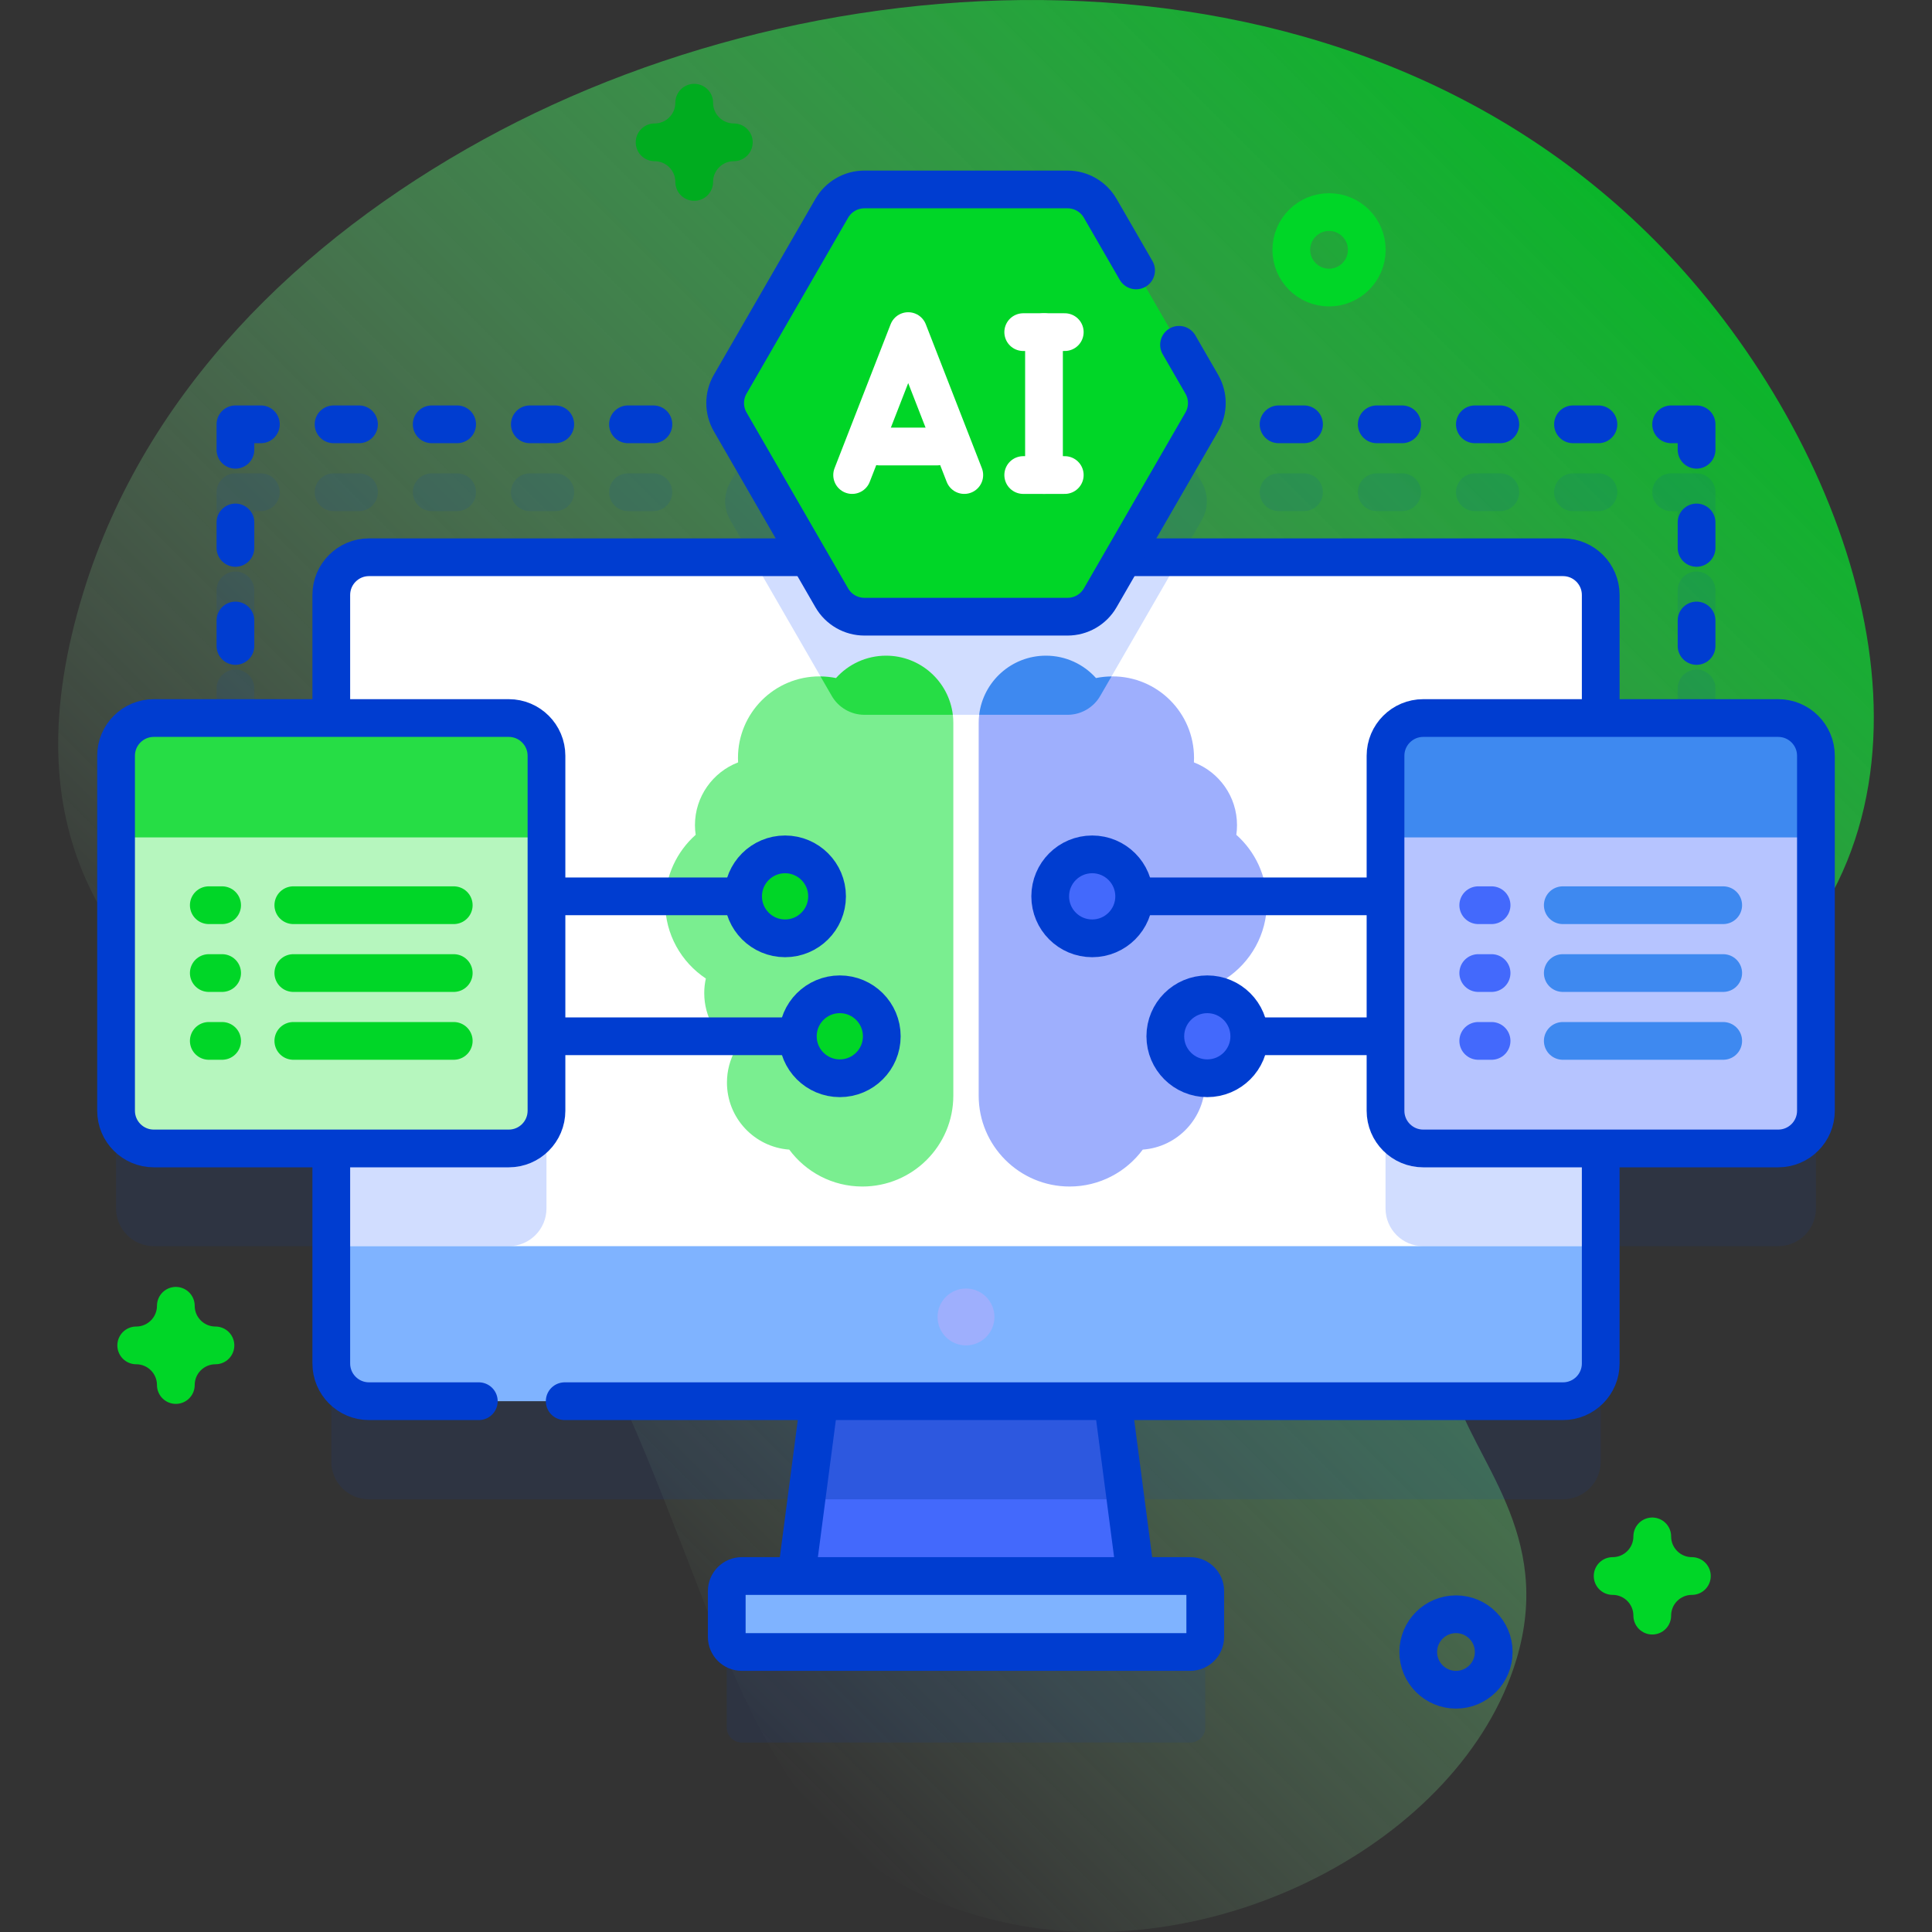 <svg width="512" height="512" viewBox="0 0 512 512" fill="none" xmlns="http://www.w3.org/2000/svg">
<rect x="0" y="0" width="512" height="512" fill="#333333" stroke="none"/>
<g clip-path="url(#clip0_322_303)">
<path d="M446.37 72.046C364.985 -19.568 222.986 -15.115 128.135 36.958C79.255 63.793 38.486 104.016 22.203 156.61C-17.582 285.12 129.026 289.484 166.049 373.546C195.923 441.378 202.212 494.604 264.897 509.176C321.495 522.333 387.355 487.869 401.856 439.809C411.902 406.515 390.385 387.104 385.056 367.786C369.949 313.021 439.858 288.993 470.973 256.65C519.225 206.492 492.594 124.08 446.37 72.046Z" fill="url(#paint0_linear_322_303)"/>
<path opacity="0.1" d="M220.428 184.431C222.214 187.525 225.516 189.431 229.088 189.431H282.912C286.485 189.431 289.786 187.525 291.572 184.431L318.484 137.818C320.27 134.724 320.27 130.912 318.484 127.818L291.572 81.205C289.786 78.111 286.484 76.205 282.912 76.205H229.088C225.515 76.205 222.214 78.111 220.428 81.205L193.516 127.818C191.73 130.912 191.73 134.724 193.516 137.818L220.428 184.431Z" fill="#003DD0"/>
<path opacity="0.1" d="M364.846 135.449H371.589C374.35 135.449 376.589 133.21 376.589 130.449C376.589 127.688 374.35 125.449 371.589 125.449H364.846C362.085 125.449 359.846 127.688 359.846 130.449C359.846 133.21 362.084 135.449 364.846 135.449Z" fill="#003DD0"/>
<path opacity="0.1" d="M390.853 135.449H397.596C400.357 135.449 402.596 133.21 402.596 130.449C402.596 127.688 400.357 125.449 397.596 125.449H390.853C388.092 125.449 385.853 127.688 385.853 130.449C385.853 133.21 388.091 135.449 390.853 135.449Z" fill="#003DD0"/>
<path opacity="0.1" d="M338.839 135.449H345.581C348.342 135.449 350.581 133.21 350.581 130.449C350.581 127.688 348.342 125.449 345.581 125.449H338.839C336.078 125.449 333.839 127.688 333.839 130.449C333.839 133.21 336.078 135.449 338.839 135.449Z" fill="#003DD0"/>
<path opacity="0.1" d="M416.859 135.449H423.601C426.362 135.449 428.601 133.21 428.601 130.449C428.601 127.688 426.362 125.449 423.601 125.449H416.859C414.098 125.449 411.859 127.688 411.859 130.449C411.859 133.21 414.098 135.449 416.859 135.449Z" fill="#003DD0"/>
<path opacity="0.1" d="M442.866 135.449H444.609V137.192C444.609 139.953 446.848 142.192 449.609 142.192C452.37 142.192 454.609 139.953 454.609 137.192V130.449C454.609 127.688 452.37 125.449 449.609 125.449H442.866C440.105 125.449 437.866 127.688 437.866 130.449C437.866 133.21 440.104 135.449 442.866 135.449Z" fill="#003DD0"/>
<path opacity="0.1" d="M454.608 156.456C454.608 153.695 452.369 151.456 449.608 151.456C446.847 151.456 444.608 153.695 444.608 156.456V163.198C444.608 165.959 446.847 168.198 449.608 168.198C452.369 168.198 454.608 165.959 454.608 163.198V156.456Z" fill="#003DD0"/>
<path opacity="0.1" d="M449.608 177.439C446.847 177.439 444.608 179.678 444.608 182.439V189.181C444.608 191.942 446.847 194.181 449.608 194.181C452.369 194.181 454.608 191.942 454.608 189.181V182.439C454.608 179.678 452.37 177.439 449.608 177.439Z" fill="#003DD0"/>
<path opacity="0.1" d="M140.412 135.449H147.155C149.916 135.449 152.155 133.21 152.155 130.449C152.155 127.688 149.916 125.449 147.155 125.449H140.412C137.651 125.449 135.412 127.688 135.412 130.449C135.412 133.21 137.65 135.449 140.412 135.449Z" fill="#003DD0"/>
<path opacity="0.1" d="M114.405 135.449H121.148C123.909 135.449 126.148 133.21 126.148 130.449C126.148 127.688 123.909 125.449 121.148 125.449H114.405C111.644 125.449 109.405 127.688 109.405 130.449C109.405 133.21 111.644 135.449 114.405 135.449Z" fill="#003DD0"/>
<path opacity="0.1" d="M166.418 135.449H173.16C175.921 135.449 178.16 133.21 178.16 130.449C178.16 127.688 175.921 125.449 173.16 125.449H166.418C163.657 125.449 161.418 127.688 161.418 130.449C161.418 133.21 163.657 135.449 166.418 135.449Z" fill="#003DD0"/>
<path opacity="0.1" d="M88.398 135.449H95.14C97.901 135.449 100.14 133.21 100.14 130.449C100.14 127.688 97.901 125.449 95.14 125.449H88.398C85.637 125.449 83.398 127.688 83.398 130.449C83.398 133.21 85.637 135.449 88.398 135.449Z" fill="#003DD0"/>
<path opacity="0.1" d="M62.392 142.192C65.153 142.192 67.392 139.953 67.392 137.192V135.449H69.135C71.896 135.449 74.135 133.21 74.135 130.449C74.135 127.688 71.896 125.449 69.135 125.449H62.392C59.631 125.449 57.392 127.688 57.392 130.449V137.192C57.392 139.953 59.63 142.192 62.392 142.192Z" fill="#003DD0"/>
<path opacity="0.1" d="M62.392 168.198C65.153 168.198 67.392 165.959 67.392 163.198V156.456C67.392 153.695 65.153 151.456 62.392 151.456C59.631 151.456 57.392 153.695 57.392 156.456V163.198C57.392 165.959 59.63 168.198 62.392 168.198Z" fill="#003DD0"/>
<path opacity="0.1" d="M62.392 194.181C65.153 194.181 67.392 191.942 67.392 189.181V182.439C67.392 179.678 65.153 177.439 62.392 177.439C59.631 177.439 57.392 179.678 57.392 182.439V189.181C57.392 191.942 59.63 194.181 62.392 194.181Z" fill="#003DD0"/>
<path opacity="0.1" d="M471.241 218.288H377.178C371.655 218.288 367.178 222.765 367.178 228.288V319.434H144.822V228.288C144.822 222.765 140.345 218.288 134.822 218.288H40.759C35.236 218.288 30.759 222.765 30.759 228.288V320.246C30.759 325.769 35.236 330.246 40.759 330.246H87.794V387.333C87.794 392.856 92.271 397.333 97.794 397.333H217.121L211.053 435.796H196.596C194.387 435.796 192.596 437.587 192.596 439.796V457.796C192.596 460.005 194.387 461.796 196.596 461.796H315.405C317.614 461.796 319.405 460.005 319.405 457.796V439.796C319.405 437.587 317.614 435.796 315.405 435.796H300.948L294.88 397.333H414.208C419.731 397.333 424.208 392.856 424.208 387.333V330.246H471.242C476.765 330.246 481.242 325.769 481.242 320.246V228.288C481.241 222.765 476.764 218.288 471.241 218.288Z" fill="#003DD0"/>
<path d="M218.266 362.592L210.529 421.661H301.472L293.735 362.592H218.266Z" fill="#4369FC"/>
<path d="M298.286 397.333L293.735 362.592H218.266L213.716 397.333H298.286Z" fill="#2D58DF"/>
<path d="M218.266 362.592L210.529 421.661H301.472L293.735 362.592H218.266Z" stroke="#003DD0" stroke-width="10" stroke-miterlimit="10" stroke-linecap="round" stroke-linejoin="round"/>
<path d="M315.405 417.661H196.596C194.387 417.661 192.596 419.452 192.596 421.661V433.796C192.596 436.005 194.387 437.796 196.596 437.796H315.405C317.614 437.796 319.405 436.005 319.405 433.796V421.661C319.405 419.452 317.614 417.661 315.405 417.661Z" fill="#7FB3FF"/>
<path d="M315.405 417.661H196.596C194.387 417.661 192.596 419.452 192.596 421.661V433.796C192.596 436.005 194.387 437.796 196.596 437.796H315.405C317.614 437.796 319.405 436.005 319.405 433.796V421.661C319.405 419.452 317.614 417.661 315.405 417.661Z" stroke="#003DD0" stroke-width="10" stroke-miterlimit="10" stroke-linecap="round" stroke-linejoin="round"/>
<path d="M424.21 157.67V330.25L256 349.01L87.79 330.25V157.67C87.79 152.15 92.27 147.67 97.79 147.67H414.21C419.73 147.67 424.21 152.15 424.21 157.67Z" fill="white"/>
<path d="M144.82 226.18V320.25C144.82 325.77 140.35 330.25 134.82 330.25H87.79V216.18H134.82C140.35 216.18 144.82 220.66 144.82 226.18Z" fill="#D1DDFF"/>
<path d="M367.18 226.18V320.25C367.18 325.77 371.65 330.25 377.18 330.25H424.21V216.18H377.18C371.65 216.18 367.18 220.66 367.18 226.18Z" fill="#D1DDFF"/>
<path d="M312.79 147.67L291.57 184.43C289.79 187.52 286.48 189.43 282.91 189.43H229.09C225.52 189.43 222.21 187.52 220.43 184.43L199.21 147.67H312.79Z" fill="#D1DDFF"/>
<path d="M87.793 330.246V361.333C87.793 366.856 92.27 371.333 97.793 371.333H414.207C419.73 371.333 424.207 366.856 424.207 361.333V330.246H87.793Z" fill="#7FB3FF"/>
<path d="M149.651 371.333H414.208C419.731 371.333 424.208 366.856 424.208 361.333V157.677C424.208 152.154 419.731 147.677 414.208 147.677H97.794C92.271 147.677 87.794 152.154 87.794 157.677V361.333C87.794 366.856 92.271 371.333 97.794 371.333H126.89" stroke="#003DD0" stroke-width="10" stroke-miterlimit="10" stroke-linecap="round" stroke-linejoin="round"/>
<path d="M256 356.545C260.163 356.545 263.537 353.171 263.537 349.008C263.537 344.845 260.163 341.471 256 341.471C251.837 341.471 248.463 344.845 248.463 349.008C248.463 353.171 251.837 356.545 256 356.545Z" fill="#9EAFFD"/>
<path d="M252.64 191.58V290.35C252.64 303.65 241.85 314.44 228.54 314.44C220.6 314.44 213.55 310.59 209.16 304.66C199.93 303.99 192.65 296.29 192.65 286.89C192.65 283.74 193.47 280.78 194.9 278.22C189.93 275.06 186.63 269.5 186.63 263.18C186.63 261.85 186.78 260.56 187.06 259.32C180.56 255 176.27 247.62 176.27 239.24C176.27 232.07 179.4 225.65 184.36 221.23C184.24 220.4 184.17 219.54 184.17 218.67C184.17 211.09 188.92 204.61 195.6 202.04C195.58 201.65 195.57 201.25 195.57 200.86C195.57 188.92 205.24 179.25 217.17 179.25C217.26 179.25 217.35 179.25 217.44 179.26L228.05 185.54L252.51 189.43C252.6 190.13 252.64 190.85 252.64 191.58Z" fill="#7AEE90"/>
<path d="M252.51 189.43H229.09C225.52 189.43 222.21 187.52 220.43 184.43L217.44 179.26C218.85 179.27 220.22 179.42 221.55 179.69C224.81 176.05 229.55 173.76 234.82 173.76C243.93 173.76 251.45 180.6 252.51 189.43Z" fill="#26DD45"/>
<path d="M324.94 259.32C325.22 260.56 325.37 261.85 325.37 263.18C325.37 269.5 322.07 275.06 317.1 278.22C318.53 280.78 319.35 283.74 319.35 286.89C319.35 296.29 312.07 303.99 302.84 304.66C298.45 310.59 291.4 314.44 283.46 314.44C270.15 314.44 259.36 303.65 259.36 290.35V191.58C259.36 190.85 259.4 190.13 259.49 189.43L282.07 185.82L294.56 179.26C294.65 179.25 294.74 179.25 294.83 179.25C306.76 179.25 316.43 188.92 316.43 200.86C316.43 201.25 316.42 201.65 316.4 202.04C323.08 204.61 327.82 211.09 327.82 218.67C327.82 219.54 327.76 220.4 327.64 221.23C332.6 225.65 335.73 232.07 335.73 239.24C335.73 247.62 331.44 255 324.94 259.32Z" fill="#9EAFFD"/>
<path d="M294.56 179.26L291.57 184.43C289.79 187.52 286.48 189.43 282.91 189.43H259.49C260.55 180.6 268.07 173.76 277.18 173.76C282.45 173.76 287.19 176.05 290.45 179.69C291.78 179.42 293.15 179.27 294.56 179.26Z" fill="#3E89F0"/>
<path d="M144.822 274.624H211.431" stroke="#003DD0" stroke-width="10" stroke-miterlimit="10" stroke-linecap="round" stroke-linejoin="round"/>
<path d="M222.558 285.75C228.703 285.75 233.684 280.769 233.684 274.624C233.684 268.479 228.703 263.498 222.558 263.498C216.413 263.498 211.432 268.479 211.432 274.624C211.432 280.769 216.413 285.75 222.558 285.75Z" fill="#00D627"/>
<path d="M222.558 285.75C228.703 285.75 233.684 280.769 233.684 274.624C233.684 268.479 228.703 263.498 222.558 263.498C216.413 263.498 211.432 268.479 211.432 274.624C211.432 280.769 216.413 285.75 222.558 285.75Z" stroke="#003DD0" stroke-width="10" stroke-miterlimit="10" stroke-linecap="round" stroke-linejoin="round"/>
<path d="M144.822 237.541H196.927" stroke="#003DD0" stroke-width="10" stroke-miterlimit="10" stroke-linecap="round" stroke-linejoin="round"/>
<path d="M208.053 248.667C214.198 248.667 219.179 243.686 219.179 237.541C219.179 231.396 214.198 226.415 208.053 226.415C201.908 226.415 196.927 231.396 196.927 237.541C196.927 243.686 201.908 248.667 208.053 248.667Z" fill="#00D627"/>
<path d="M208.053 248.667C214.198 248.667 219.179 243.686 219.179 237.541C219.179 231.396 214.198 226.415 208.053 226.415C201.908 226.415 196.927 231.396 196.927 237.541C196.927 243.686 201.908 248.667 208.053 248.667Z" stroke="#003DD0" stroke-width="10" stroke-miterlimit="10" stroke-linecap="round" stroke-linejoin="round"/>
<path d="M367.177 237.541H300.568" stroke="#003DD0" stroke-width="10" stroke-miterlimit="10" stroke-linecap="round" stroke-linejoin="round"/>
<path d="M289.442 248.667C295.587 248.667 300.568 243.686 300.568 237.541C300.568 231.396 295.587 226.415 289.442 226.415C283.297 226.415 278.316 231.396 278.316 237.541C278.316 243.686 283.297 248.667 289.442 248.667Z" fill="#4369FC"/>
<path d="M289.442 248.667C295.587 248.667 300.568 243.686 300.568 237.541C300.568 231.396 295.587 226.415 289.442 226.415C283.297 226.415 278.316 231.396 278.316 237.541C278.316 243.686 283.297 248.667 289.442 248.667Z" stroke="#003DD0" stroke-width="10" stroke-miterlimit="10" stroke-linecap="round" stroke-linejoin="round"/>
<path d="M367.177 274.624H331.072" stroke="#003DD0" stroke-width="10" stroke-miterlimit="10" stroke-linecap="round" stroke-linejoin="round"/>
<path d="M319.946 285.75C326.091 285.75 331.072 280.769 331.072 274.624C331.072 268.479 326.091 263.498 319.946 263.498C313.801 263.498 308.82 268.479 308.82 274.624C308.82 280.769 313.801 285.75 319.946 285.75Z" fill="#4369FC"/>
<path d="M319.946 285.75C326.091 285.75 331.072 280.769 331.072 274.624C331.072 268.479 326.091 263.498 319.946 263.498C313.801 263.498 308.82 268.479 308.82 274.624C308.82 280.769 313.801 285.75 319.946 285.75Z" stroke="#003DD0" stroke-width="10" stroke-miterlimit="10" stroke-linecap="round" stroke-linejoin="round"/>
<path d="M282.912 50.204H229.088C225.515 50.204 222.214 52.11 220.428 55.204L193.516 101.817C191.73 104.911 191.73 108.723 193.516 111.817L220.428 158.43C222.214 161.524 225.516 163.43 229.088 163.43H282.912C286.485 163.43 289.786 161.524 291.572 158.43L318.484 111.817C320.27 108.723 320.27 104.911 318.484 101.817L291.572 55.204C289.786 52.11 286.485 50.204 282.912 50.204Z" fill="#00D627"/>
<path d="M301.076 71.665L291.572 55.204C289.786 52.11 286.484 50.204 282.912 50.204H229.088C225.515 50.204 222.214 52.11 220.428 55.204L193.516 101.817C191.73 104.911 191.73 108.723 193.516 111.817L220.428 158.43C222.214 161.524 225.516 163.43 229.088 163.43H282.912C286.485 163.43 289.786 161.524 291.572 158.43L318.484 111.817C320.27 108.723 320.27 104.911 318.484 101.817L312.454 91.374" stroke="#003DD0" stroke-width="10" stroke-miterlimit="10" stroke-linecap="round" stroke-linejoin="round"/>
<path d="M255.545 125.891L240.685 87.744L225.825 125.891" stroke="white" stroke-width="10" stroke-miterlimit="10" stroke-linecap="round" stroke-linejoin="round"/>
<path d="M233.051 118.329H248.319" stroke="white" stroke-width="10" stroke-miterlimit="10" stroke-linecap="round" stroke-linejoin="round"/>
<path d="M271.164 88.017H282.175" stroke="white" stroke-width="10" stroke-miterlimit="10" stroke-linecap="round" stroke-linejoin="round"/>
<path d="M271.164 125.891H282.175" stroke="white" stroke-width="10" stroke-miterlimit="10" stroke-linecap="round" stroke-linejoin="round"/>
<path d="M276.669 88.017V125.891" stroke="white" stroke-width="10" stroke-miterlimit="10" stroke-linecap="round" stroke-linejoin="round"/>
<path d="M364.846 112.449H371.588" stroke="#003DD0" stroke-width="10" stroke-miterlimit="10" stroke-linecap="round" stroke-linejoin="round"/>
<path d="M390.853 112.449H397.595" stroke="#003DD0" stroke-width="10" stroke-miterlimit="10" stroke-linecap="round" stroke-linejoin="round"/>
<path d="M338.839 112.449H345.582" stroke="#003DD0" stroke-width="10" stroke-miterlimit="10" stroke-linecap="round" stroke-linejoin="round"/>
<path d="M416.859 112.449H423.602" stroke="#003DD0" stroke-width="10" stroke-miterlimit="10" stroke-linecap="round" stroke-linejoin="round"/>
<path d="M449.608 119.192V112.449H442.866" stroke="#003DD0" stroke-width="10" stroke-miterlimit="10" stroke-linecap="round" stroke-linejoin="round"/>
<path d="M449.608 145.198V138.456" stroke="#003DD0" stroke-width="10" stroke-miterlimit="10" stroke-linecap="round" stroke-linejoin="round"/>
<path d="M449.608 171.181V164.439" stroke="#003DD0" stroke-width="10" stroke-miterlimit="10" stroke-linecap="round" stroke-linejoin="round"/>
<path d="M147.154 112.449H140.412" stroke="#003DD0" stroke-width="10" stroke-miterlimit="10" stroke-linecap="round" stroke-linejoin="round"/>
<path d="M121.147 112.449H114.405" stroke="#003DD0" stroke-width="10" stroke-miterlimit="10" stroke-linecap="round" stroke-linejoin="round"/>
<path d="M173.161 112.449H166.418" stroke="#003DD0" stroke-width="10" stroke-miterlimit="10" stroke-linecap="round" stroke-linejoin="round"/>
<path d="M95.141 112.449H88.398" stroke="#003DD0" stroke-width="10" stroke-miterlimit="10" stroke-linecap="round" stroke-linejoin="round"/>
<path d="M62.392 119.192V112.449H69.134" stroke="#003DD0" stroke-width="10" stroke-miterlimit="10" stroke-linecap="round" stroke-linejoin="round"/>
<path d="M62.392 145.198V138.456" stroke="#003DD0" stroke-width="10" stroke-miterlimit="10" stroke-linecap="round" stroke-linejoin="round"/>
<path d="M62.392 171.181V164.439" stroke="#003DD0" stroke-width="10" stroke-miterlimit="10" stroke-linecap="round" stroke-linejoin="round"/>
<path d="M471.241 304.352H377.177C371.654 304.352 367.177 299.875 367.177 294.352V200.288C367.177 194.765 371.654 190.288 377.177 190.288H471.241C476.764 190.288 481.241 194.765 481.241 200.288V294.352C481.241 299.875 476.764 304.352 471.241 304.352Z" fill="#B6C4FF"/>
<path d="M481.24 221.921V200.289C481.24 194.766 476.763 190.289 471.24 190.289H377.176C371.653 190.289 367.176 194.766 367.176 200.289V221.921H481.24Z" fill="#3E89F0"/>
<path d="M471.24 304.352H377.176C371.653 304.352 367.176 299.875 367.176 294.352V200.288C367.176 194.765 371.653 190.288 377.176 190.288H471.24C476.763 190.288 481.24 194.765 481.24 200.288V294.352C481.24 299.875 476.763 304.352 471.24 304.352Z" stroke="#003DD0" stroke-width="10" stroke-miterlimit="10" stroke-linecap="round" stroke-linejoin="round"/>
<path d="M391.751 239.888H395.283" stroke="#4369FC" stroke-width="10" stroke-miterlimit="10" stroke-linecap="round" stroke-linejoin="round"/>
<path d="M414.153 239.888H456.668" stroke="#3E89F0" stroke-width="10" stroke-miterlimit="10" stroke-linecap="round" stroke-linejoin="round"/>
<path d="M391.751 257.868H395.283" stroke="#4369FC" stroke-width="10" stroke-miterlimit="10" stroke-linecap="round" stroke-linejoin="round"/>
<path d="M414.153 257.868H456.668" stroke="#3E89F0" stroke-width="10" stroke-miterlimit="10" stroke-linecap="round" stroke-linejoin="round"/>
<path d="M391.751 275.848H395.283" stroke="#4369FC" stroke-width="10" stroke-miterlimit="10" stroke-linecap="round" stroke-linejoin="round"/>
<path d="M414.153 275.848H456.668" stroke="#3E89F0" stroke-width="10" stroke-miterlimit="10" stroke-linecap="round" stroke-linejoin="round"/>
<path d="M134.822 304.352H40.759C35.236 304.352 30.759 299.875 30.759 294.352V200.288C30.759 194.765 35.236 190.288 40.759 190.288H134.823C140.346 190.288 144.823 194.765 144.823 200.288V294.352C144.822 299.875 140.345 304.352 134.822 304.352Z" fill="#B6F6BE"/>
<path d="M144.822 221.921V200.289C144.822 194.766 140.345 190.289 134.822 190.289H40.759C35.236 190.289 30.759 194.766 30.759 200.289V221.921H144.822Z" fill="#26DD45"/>
<path d="M134.822 304.352H40.759C35.236 304.352 30.759 299.875 30.759 294.352V200.288C30.759 194.765 35.236 190.288 40.759 190.288H134.823C140.346 190.288 144.823 194.765 144.823 200.288V294.352C144.822 299.875 140.345 304.352 134.822 304.352Z" stroke="#003DD0" stroke-width="10" stroke-miterlimit="10" stroke-linecap="round" stroke-linejoin="round"/>
<path d="M55.332 239.888H58.863" stroke="#00D627" stroke-width="10" stroke-miterlimit="10" stroke-linecap="round" stroke-linejoin="round"/>
<path d="M77.733 239.888H120.248" stroke="#00D627" stroke-width="10" stroke-miterlimit="10" stroke-linecap="round" stroke-linejoin="round"/>
<path d="M55.332 257.868H58.863" stroke="#00D627" stroke-width="10" stroke-miterlimit="10" stroke-linecap="round" stroke-linejoin="round"/>
<path d="M77.733 257.868H120.248" stroke="#00D627" stroke-width="10" stroke-miterlimit="10" stroke-linecap="round" stroke-linejoin="round"/>
<path d="M55.332 275.848H58.863" stroke="#00D627" stroke-width="10" stroke-miterlimit="10" stroke-linecap="round" stroke-linejoin="round"/>
<path d="M77.733 275.848H120.248" stroke="#00D627" stroke-width="10" stroke-miterlimit="10" stroke-linecap="round" stroke-linejoin="round"/>
<path d="M385.853 447.796C391.376 447.796 395.853 443.319 395.853 437.796C395.853 432.273 391.376 427.796 385.853 427.796C380.33 427.796 375.853 432.273 375.853 437.796C375.853 443.319 380.33 447.796 385.853 447.796Z" stroke="#003DD0" stroke-width="10" stroke-miterlimit="10" stroke-linecap="round" stroke-linejoin="round"/>
<path d="M352.211 76.204C357.734 76.204 362.211 71.727 362.211 66.204C362.211 60.681 357.734 56.204 352.211 56.204C346.688 56.204 342.211 60.681 342.211 66.204C342.211 71.727 346.688 76.204 352.211 76.204Z" stroke="#00D627" stroke-width="10" stroke-miterlimit="10" stroke-linecap="round" stroke-linejoin="round"/>
<path d="M437.866 407.161C437.866 412.96 433.165 417.661 427.366 417.661C433.165 417.661 437.866 422.362 437.866 428.161C437.866 422.362 442.567 417.661 448.366 417.661C442.567 417.661 437.866 412.96 437.866 407.161Z" stroke="#00D627" stroke-width="10" stroke-miterlimit="10" stroke-linecap="round" stroke-linejoin="round"/>
<path d="M46.598 346.045C46.598 351.844 41.897 356.545 36.098 356.545C41.897 356.545 46.598 361.246 46.598 367.045C46.598 361.246 51.299 356.545 57.098 356.545C51.298 356.546 46.598 351.844 46.598 346.045Z" stroke="#00D627" stroke-width="10" stroke-miterlimit="10" stroke-linecap="round" stroke-linejoin="round"/>
<path d="M183.973 27.218C183.973 33.017 179.272 37.718 173.473 37.718C179.272 37.718 183.973 42.419 183.973 48.218C183.973 42.419 188.674 37.718 194.473 37.718C188.674 37.718 183.973 33.017 183.973 27.218Z" stroke="#00AC1F" stroke-width="10" stroke-miterlimit="10" stroke-linecap="round" stroke-linejoin="round"/>
</g>
<defs>
<linearGradient id="paint0_linear_322_303" x1="118.874" y1="383.604" x2="438.654" y2="63.824" gradientUnits="userSpaceOnUse">
<stop stop-color="#B6F6BE" stop-opacity="0"/>
<stop offset="1" stop-color="#00D627" stop-opacity="0.8"/>
</linearGradient>
<clipPath id="clip0_322_303">
<rect width="512" height="512" fill="white"/>
</clipPath>
</defs>
</svg>
